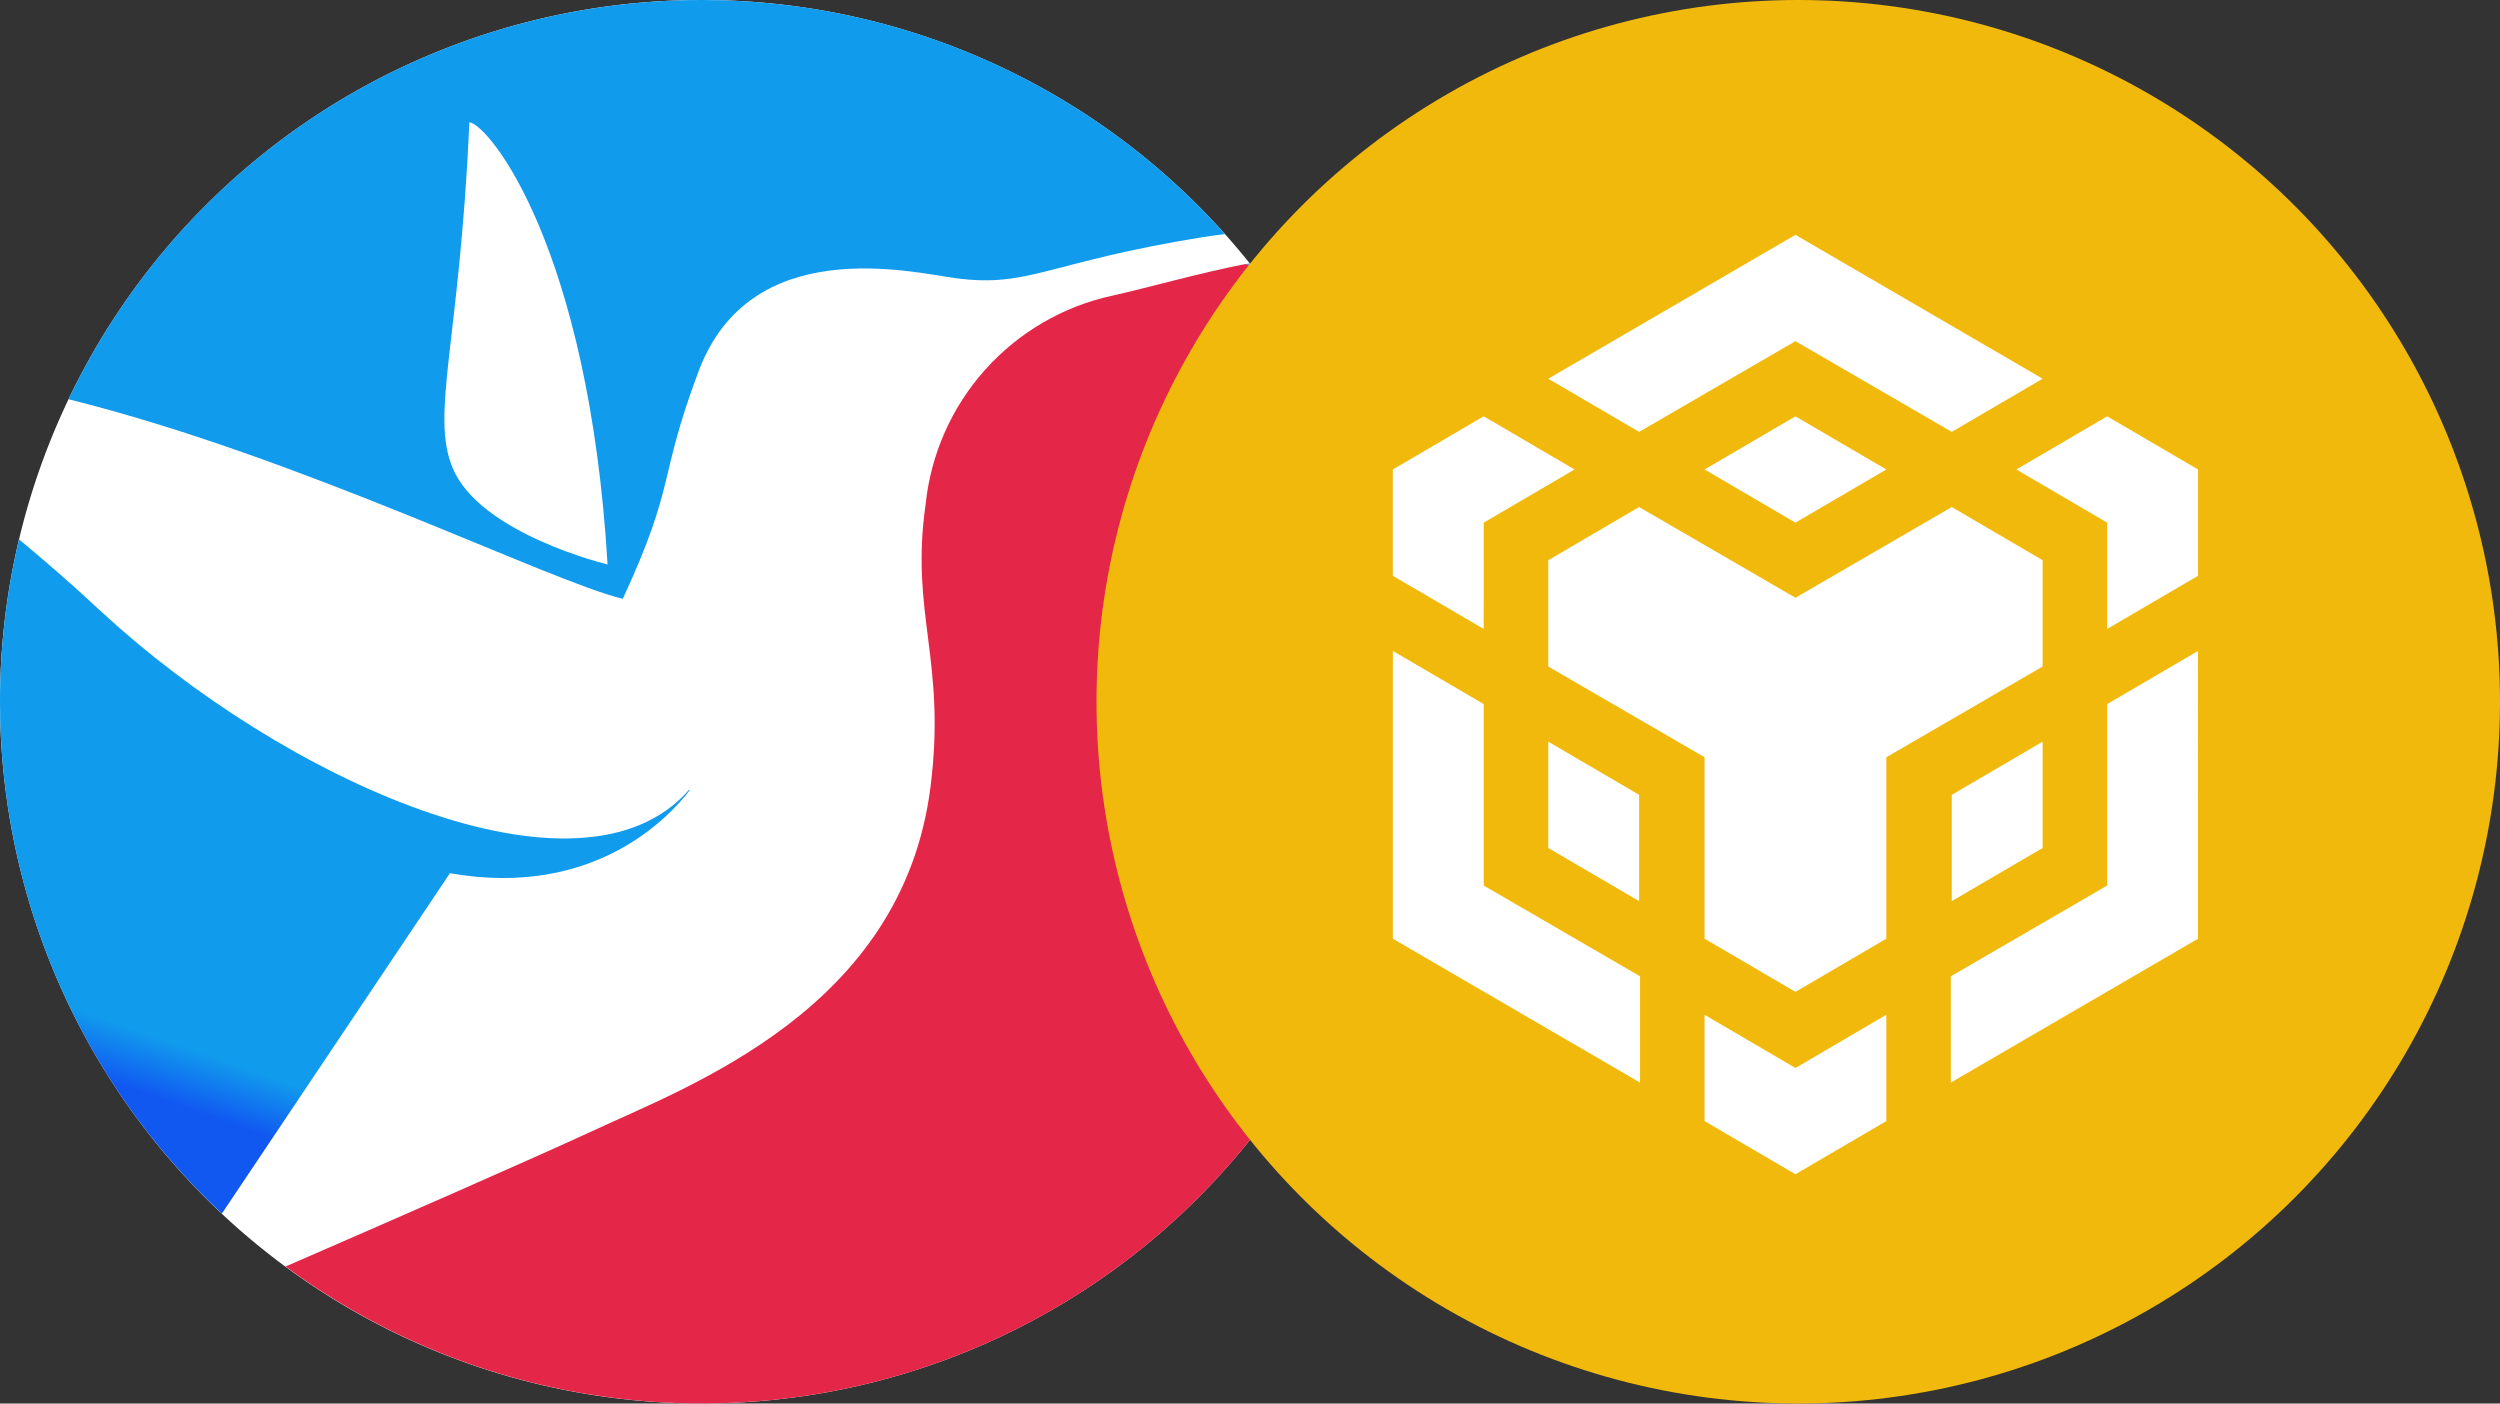 <svg xmlns="http://www.w3.org/2000/svg" xmlns:xlink="http://www.w3.org/1999/xlink" width="114" height="64" viewBox="0 0 114 64">
  <rect x="0" y="0" width="114" height="64" fill="#333333" stroke="none"/>
  <defs>
    <style>
      .cls-1 {
        fill: none;
      }

      .cls-2 {
        fill: #fff;
      }

      .cls-3 {
        clip-path: url(#clip-path);
      }

      .cls-4 {
        clip-path: url(#clip-path-2);
      }

      .cls-5 {
        fill: url(#linear-gradient);
      }

      .cls-6 {
        clip-path: url(#clip-path-3);
      }

      .cls-7 {
        fill: url(#linear-gradient-2);
      }

      .cls-8 {
        clip-path: url(#clip-path-4);
      }

      .cls-9 {
        fill: #f0b90b;
      }
    </style>
    <clipPath id="clip-path">
      <rect id="Rectangle_7560" data-name="Rectangle 7560" class="cls-1" width="64" height="64"/>
    </clipPath>
    <clipPath id="clip-path-2">
      <path id="Path_40577" data-name="Path 40577" class="cls-1" d="M42.571,5.96a10.879,10.879,0,0,0-8.5,9.509c-.72,4.979.957,7.123.219,12.915C33,38.5,23.294,41.984,18.766,44.1c-2.621,1.211-8.981,4-13.883,6.128A31.99,31.99,0,0,0,55.862,24.475,31.8,31.8,0,0,0,48.894,4.552c-.077-.013-.155-.024-.245-.037-2.219.437-4.336,1.056-6.077,1.445" transform="translate(-4.883 -4.515)"/>
    </clipPath>
    <linearGradient id="linear-gradient" x1="-0.139" y1="0.939" x2="-0.095" y2="0.939" gradientUnits="objectBoundingBox">
      <stop offset="0" stop-color="#ff496a"/>
      <stop offset="1" stop-color="#e42648"/>
    </linearGradient>
    <clipPath id="clip-path-3">
      <path id="Path_40578" data-name="Path 40578" class="cls-1" d="M0,32A31.914,31.914,0,0,0,10.117,55.341l10.4-15.523c6.581,1.163,10.027-2.592,10.931-3.781,0-.011-.013-.011-.027-.024-4.941,5.677-18.5-.427-26.837-8.155-1.317-1.227-2.555-2.3-3.717-3.264A31.912,31.912,0,0,0,0,32M56.787,12.053c.08.011.168.011.245.024-.013-.024-.04-.04-.051-.064a1.01,1.01,0,0,0-.195.04m-36.141,9.3c-1.032-2.464.309-5.7.76-15.781.928.141,5.445,5.757,6.3,20.168,0,0-5.805-1.395-7.059-4.387M32,0A31.977,31.977,0,0,0,3.123,18.205c10.555,2.621,21.947,8.312,25.277,9.1,2.464-5.331,1.573-5.341,3.445-10.349,2.363-6.347,9.7-4.544,11.728-4.272,3.341.451,4.221-.733,11.264-1.869.349-.053.685-.1,1.021-.141A31.945,31.945,0,0,0,32,0Z"/>
    </clipPath>
    <linearGradient id="linear-gradient-2" x1="0.1" y1="1.005" x2="0.137" y2="1.005" gradientUnits="objectBoundingBox">
      <stop offset="0" stop-color="#1158f1"/>
      <stop offset="0.002" stop-color="#1158f1"/>
      <stop offset="1" stop-color="#119bed"/>
    </linearGradient>
    <clipPath id="clip-path-4">
      <circle id="Ellipse_5306" data-name="Ellipse 5306" class="cls-2" cx="32" cy="32" r="32" transform="translate(-22108 -21537)"/>
    </clipPath>
  </defs>
  <g id="Group_20062" data-name="Group 20062" transform="translate(22158 21537)">
    <g id="Group_20061" data-name="Group 20061" transform="translate(-22158 -21537)">
      <g id="Group_20056" data-name="Group 20056">
        <g id="Group_20055" data-name="Group 20055" class="cls-3">
          <path id="Path_40576" data-name="Path 40576" class="cls-2" d="M32,64A32,32,0,1,0,0,32,32,32,0,0,0,32,64"/>
        </g>
      </g>
      <g id="Group_20058" data-name="Group 20058" transform="translate(13.021 12.04)">
        <g id="Group_20057" data-name="Group 20057" class="cls-4">
          <rect id="Rectangle_7561" data-name="Rectangle 7561" class="cls-5" width="60.229" height="59.439" transform="translate(-9.131 50.303) rotate(-79.712)"/>
        </g>
      </g>
      <g id="Group_20060" data-name="Group 20060">
        <g id="Group_20059" data-name="Group 20059" class="cls-6">
          <rect id="Rectangle_7562" data-name="Rectangle 7562" class="cls-7" width="71.204" height="72.234" transform="matrix(0.334, -0.943, 0.943, 0.334, -17.413, 49.175)"/>
        </g>
      </g>
    </g>
    <g id="Mask_Group_742" data-name="Mask Group 742" class="cls-8">
      <g id="BNB" transform="translate(-22108 -21537)">
        <circle id="Ellipse_5536" data-name="Ellipse 5536" class="cls-9" cx="32" cy="32" r="32"/>
        <path id="Path_40575" data-name="Path 40575" class="cls-2" d="M20.6,17.27l11.272-6.561L43.145,17.27,39,19.694l-7.128-4.137-7.128,4.137Zm22.544,8.275L39,23.121l-7.128,4.137-7.128-4.137L20.6,25.545v4.848l7.128,4.137v8.275l4.144,2.424,4.144-2.424V34.531l7.128-4.137Zm0,13.123V33.82L39,36.244v4.848Zm2.942,1.713-7.128,4.137v4.848l11.272-6.561V29.683l-4.144,2.424ZM41.943,21.408l4.144,2.424V28.68l4.144-2.424V21.408l-4.144-2.424ZM27.728,46.274v4.848l4.144,2.424,4.144-2.424V46.274L31.873,48.7ZM20.6,38.668l4.144,2.424V36.244L20.6,33.82Zm7.128-17.26,4.144,2.424,4.144-2.424-4.144-2.424Zm-10.07,2.424L21.8,21.408l-4.144-2.424-4.144,2.424v4.848l4.144,2.424Zm0,8.275-4.144-2.424V42.805l11.272,6.561V44.519l-7.128-4.137Z"/>
      </g>
    </g>
  </g>
</svg>
